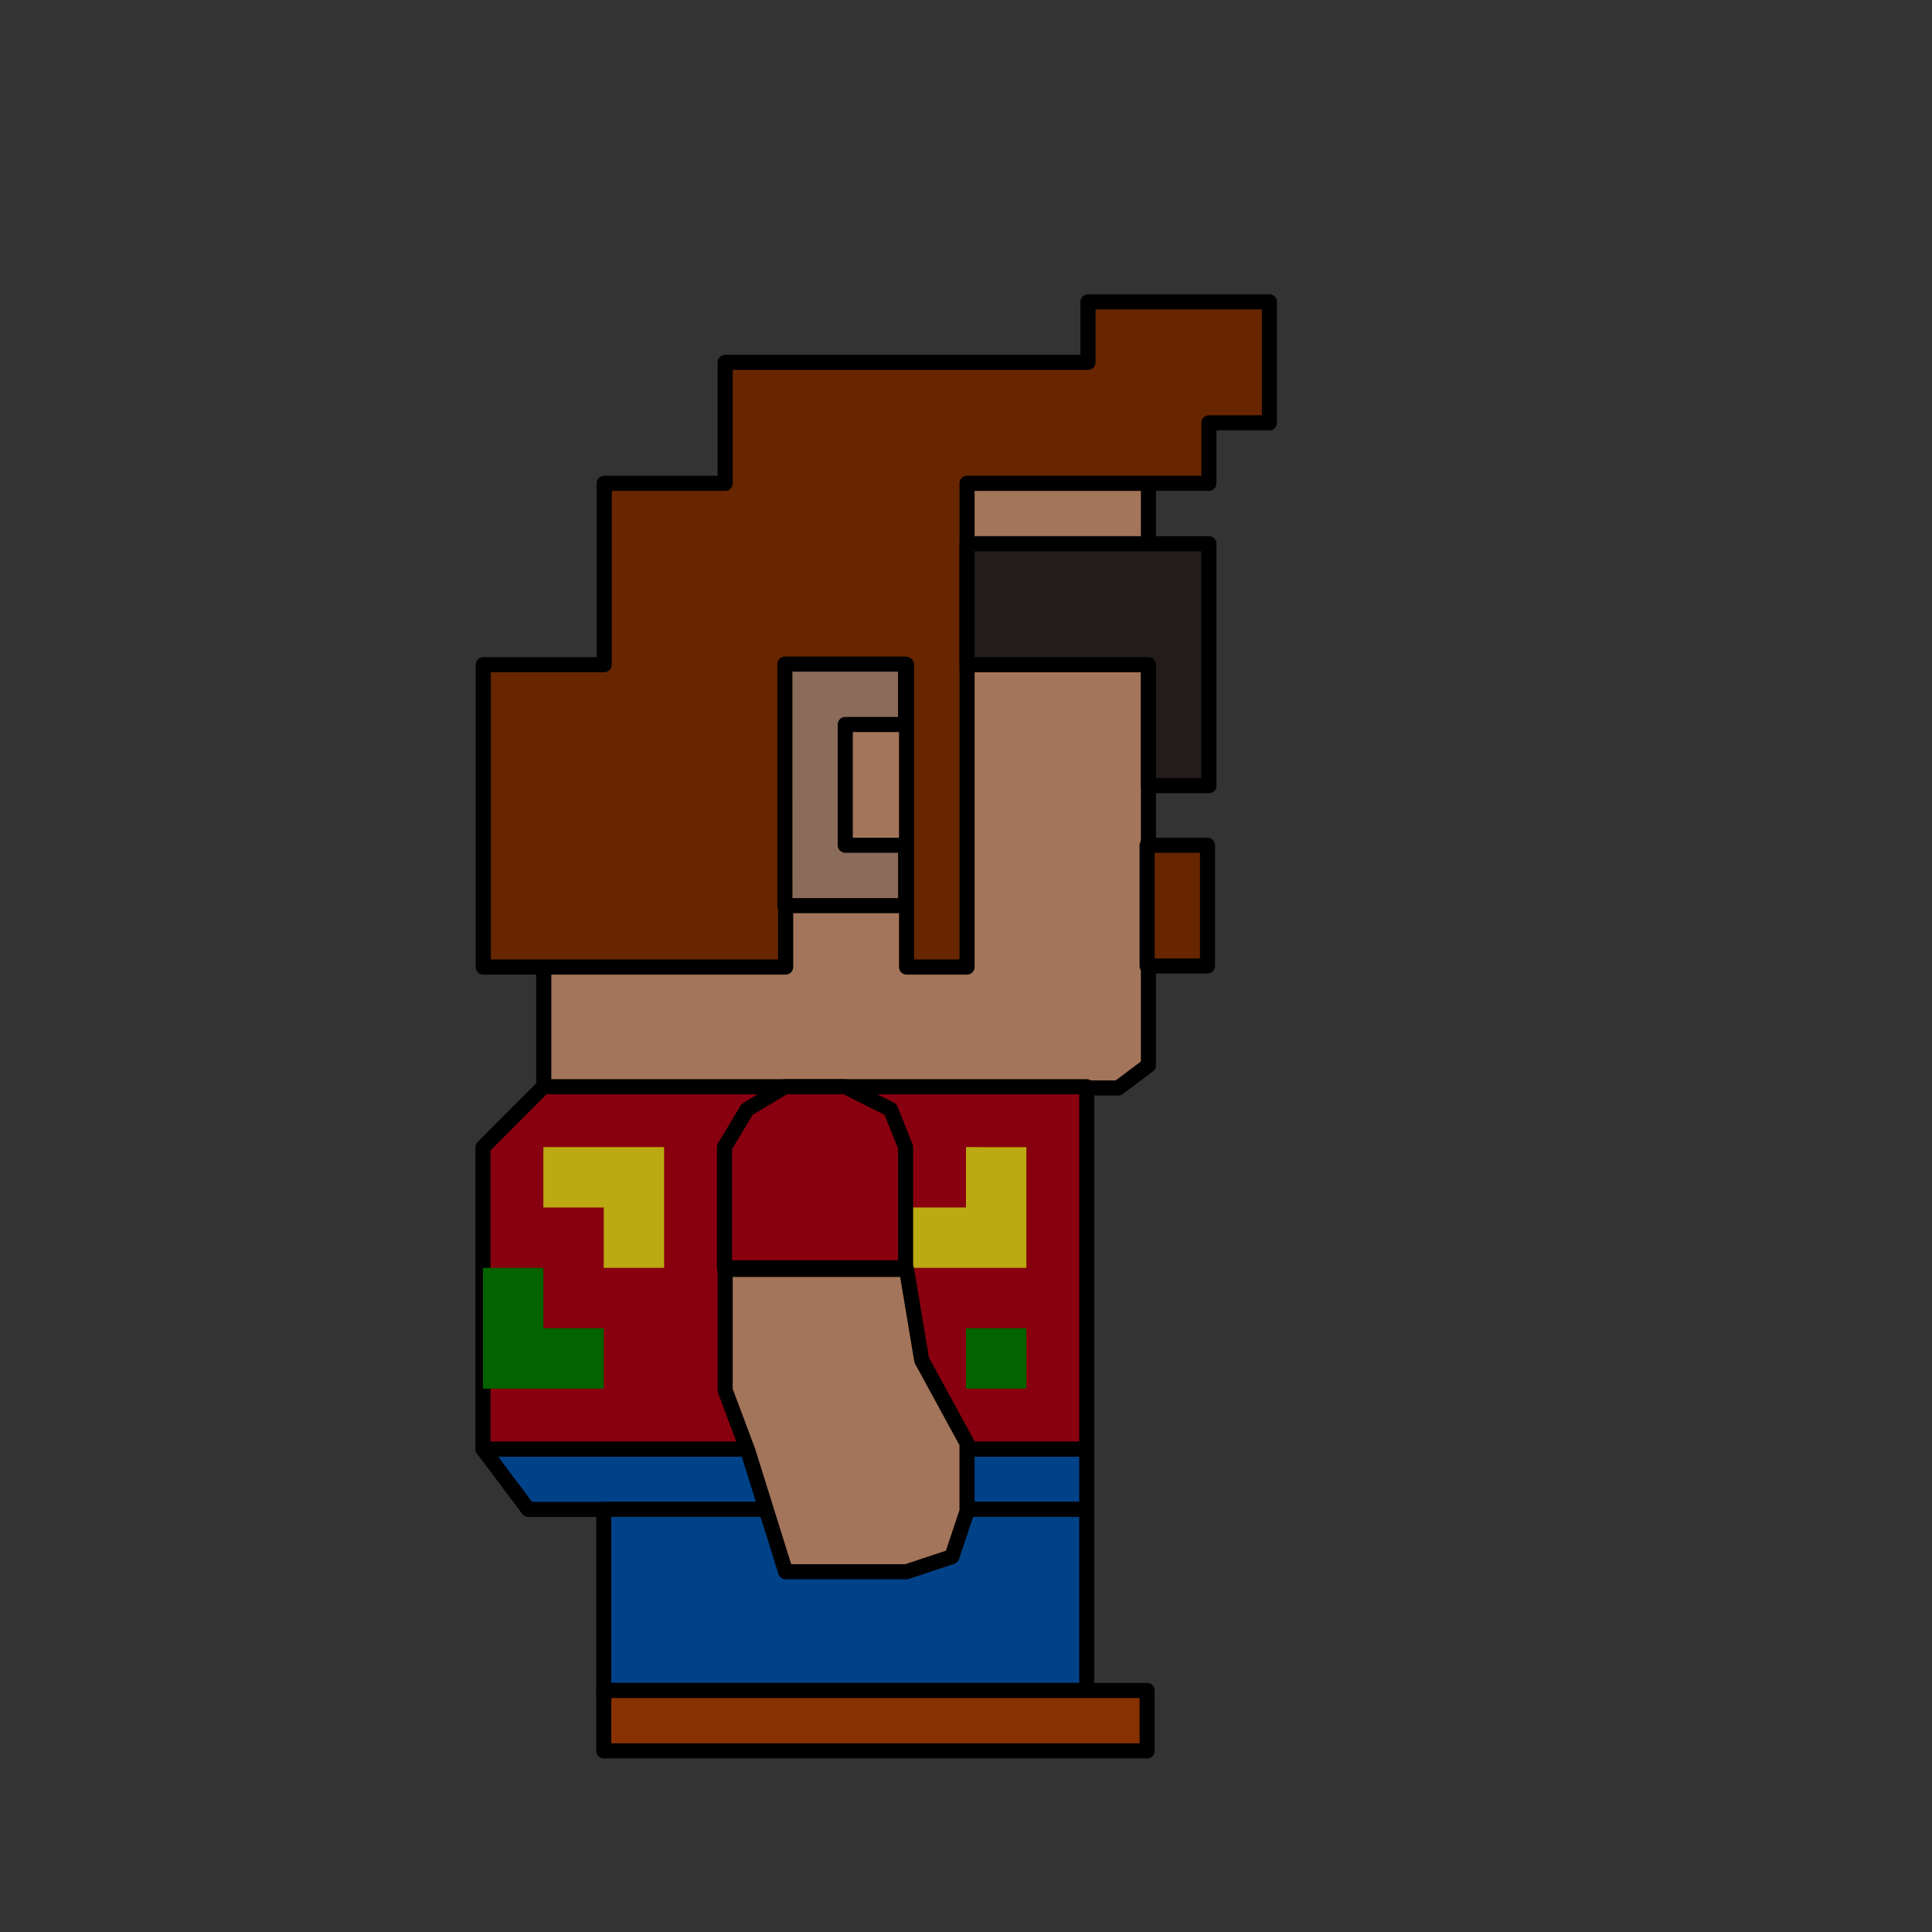 <?xml version="1.0" encoding="UTF-8" standalone="no"?>
<svg
   xmlns:dc="http://purl.org/dc/elements/1.1/"
   xmlns:cc="http://creativecommons.org/ns#"
   xmlns:rdf="http://www.w3.org/1999/02/22-rdf-syntax-ns#"
   xmlns:svg="http://www.w3.org/2000/svg"
   xmlns="http://www.w3.org/2000/svg"
   xmlns:sodipodi="http://sodipodi.sourceforge.net/DTD/sodipodi-0.dtd"
   xmlns:inkscape="http://www.inkscape.org/namespaces/inkscape"
   width="256"
   height="256"
   viewBox="0 0 67.733 67.733"
   version="1.1"
   id="svg8"
   inkscape:version="1.0.2 (e86c870879, 2021-01-15)"
   sodipodi:docname="perso.svg">
  <rect x="0" y="0" width="67.733" height="67.733" fill="#333333" stroke="none"/>
  <defs
     id="defs2" />
  <sodipodi:namedview
     id="base"
     pagecolor="#3d3d3d"
     bordercolor="#666666"
     borderopacity="1.0"
     inkscape:pageopacity="0"
     inkscape:pageshadow="2"
     inkscape:zoom="1.4"
     inkscape:cx="199.63371"
     inkscape:cy="199.69163"
     inkscape:document-units="mm"
     inkscape:current-layer="layer1"
     inkscape:document-rotation="0"
     showgrid="true"
     units="px"
     inkscape:window-width="1920"
     inkscape:window-height="1015"
     inkscape:window-x="1680"
     inkscape:window-y="40"
     inkscape:window-maximized="1">
    <inkscape:grid
       type="xygrid"
       id="grid833"
       empspacing="32"
       empcolor="#ffa13f"
       empopacity="0.251" />
  </sodipodi:namedview>
  <g
     inkscape:label="Calque 1"
     inkscape:groupmode="layer"
     id="layer1">
    <path
       id="rect888"
       style="fill:#004288;fill-opacity:1;stroke:#000000;stroke-width:0.529;stroke-linecap:round;stroke-linejoin:round;stroke-opacity:1;paint-order:markers stroke fill"
       d="M 73.29,45.773 H 94.456 v 2.117 l -19.579,-10e-7 z"
       sodipodi:nodetypes="ccccc" />
    <path
       id="rect890"
       style="fill:#004288;fill-opacity:1;stroke:#000000;stroke-width:0.529;stroke-linecap:round;stroke-linejoin:round;stroke-opacity:1;paint-order:markers stroke fill"
       d="m 74.612,55.827 4.763,-1.587 h 8.467 l 3.704,1.587 v 6.35 H 74.612 Z"
       sodipodi:nodetypes="ccccccc" />
    <rect
       style="fill:#883000;fill-opacity:1;stroke:#000000;stroke-width:0.529;stroke-linecap:round;stroke-linejoin:round;stroke-opacity:1;paint-order:markers stroke fill"
       id="rect892"
       width="19.05"
       height="2.117"
       x="74.613"
       y="62.177" />
    <g
       id="g921"
       inkscape:transform-center-x="-1.0576961"
       inkscape:transform-center-y="-13.757417"
       transform="translate(68.527,13.229)"
       style="fill:#351300;fill-opacity:1">
      <path
         id="rect878"
         style="fill:#a3755a;fill-opacity:1;stroke:#000000;stroke-width:2;stroke-linecap:round;stroke-linejoin:round;stroke-opacity:1;paint-order:markers stroke fill"
         d="M 64,24 40,80 h -8 v 24 h 8 8 60 l 4,-3 V 24 Z"
         transform="scale(0.265)"
         sodipodi:nodetypes="cccccccccc" />
      <path
         id="rect866"
         style="fill:#351300;fill-opacity:1;stroke:none;stroke-width:2;stroke-linecap:round;stroke-linejoin:round;stroke-opacity:1;paint-order:markers stroke fill"
         d="M 105,-2 104,8 58,7 l -2,18 -15,-2 v 25 l -15,1 L 24,88 H 64 L 63,47 h 18 l -1,40 7,1 L 88,48 V 24 h 32 v -8 h 8 L 129,-2.5196851e-6 Z"
         transform="scale(0.265)"
         sodipodi:nodetypes="cccccccccccccccccccc" />
      <path
         id="rect880"
         style="fill:#101010;fill-opacity:1;stroke:#000000;stroke-width:2;stroke-linecap:round;stroke-linejoin:round;stroke-opacity:1;paint-order:markers stroke fill"
         d="m 88,32 -4e-6,9 5,1 7,3 6,1 h 4 L 112,64 l 5,-2 2,-32 z"
         transform="scale(0.265)"
         sodipodi:nodetypes="cccccccccc" />
      <path
         id="rect884"
         style="fill:#672600;fill-opacity:1;stroke:#000000;stroke-width:0.529;stroke-linecap:round;stroke-linejoin:round;stroke-opacity:1;paint-order:markers stroke fill"
         d="m 29.104,18.785 2.117,0.794 0.529,3.44 -2.117,0.265 -1e-6,-2.646 z"
         sodipodi:nodetypes="cccccc" />
      <path
         id="rect895"
         style="fill:#8f6247;fill-opacity:1;stroke:#000000;stroke-width:0.529;stroke-linecap:round;stroke-linejoin:round;stroke-opacity:1;paint-order:markers stroke fill"
         d="m 17.462,13.229 3.44,-0.265 0.265,1.852 -2.117,0.265 1e-6,3.969 1.323,0.265 -0.265,1.852 -1.323,0.529 -1.852,-0.529 z"
         sodipodi:nodetypes="cccccccccc" />
    </g>
    <g
       id="g958"
       transform="translate(109.273,-16.404)">
      <path
         id="rect886"
         style="fill:#88000f;fill-opacity:1;stroke:#000000;stroke-width:0.529;stroke-linecap:round;stroke-linejoin:round;stroke-opacity:1;paint-order:markers stroke fill"
         d="m 8.467,27.517 19.05,-1e-6 v 12.7 H 6.35 V 29.639 Z"
         sodipodi:nodetypes="cccccc" />
      <path
         style="fill:#bbaa11;fill-opacity:1;stroke:none;stroke-width:0.529;stroke-linecap:round;stroke-linejoin:round;stroke-opacity:1;paint-order:markers stroke fill"
         d="M 23.283,29.633 V 31.75 h -2.117 v 2.117 H 25.4 v -4.233 z"
         id="path912" />
      <path
         style="fill:#bbaa11;fill-opacity:1;stroke:none;stroke-width:0.529;stroke-linecap:round;stroke-linejoin:round;stroke-opacity:1;paint-order:markers stroke fill"
         d="M 8.467,29.633 H 12.7 v 4.233 H 10.583 V 31.75 H 8.467 Z"
         id="path910" />
      <path
         style="fill:#026300;fill-opacity:1;stroke:none;stroke-width:0.529;stroke-linecap:round;stroke-linejoin:round;stroke-opacity:1;paint-order:markers stroke fill"
         d="m 6.35,33.867 h 2.117 v 2.117 H 10.583 V 38.1 H 6.35 Z"
         id="path914" />
      <path
         style="fill:#026300;fill-opacity:1;stroke:none;stroke-width:0.529;stroke-linecap:round;stroke-linejoin:round;stroke-opacity:1;paint-order:markers stroke fill"
         d="M 16.933,33.867 H 19.05 v 2.117 h 2.117 V 38.1 h -4.233 z"
         id="path914-3" />
      <rect
         style="fill:#bbaa11;fill-opacity:1;stroke:none;stroke-width:0.529;stroke-linecap:round;stroke-linejoin:round;stroke-opacity:1;paint-order:markers stroke fill"
         id="rect947"
         width="2.117"
         height="2.117"
         x="16.933"
         y="29.633" />
      <rect
         style="fill:#026300;fill-opacity:1;stroke:none;stroke-width:0.529;stroke-linecap:round;stroke-linejoin:round;stroke-opacity:1;paint-order:markers stroke fill"
         id="rect949"
         width="2.117"
         height="2.117"
         x="23.283"
         y="35.983" />
    </g>
    <g
       id="g925"
       transform="translate(103.717,5.027)">
      <path
         id="rect897"
         style="fill:#88000f;fill-opacity:1;stroke:#000000;stroke-width:0.529;stroke-linecap:round;stroke-linejoin:round;stroke-opacity:1;paint-order:markers stroke fill"
         d="m 14.817,29.633 0.794,-1.323 1.323,-0.794 H 19.05 l 1.587,0.794 0.529,1.323 v 4.233 h -6.35 z"
         sodipodi:nodetypes="ccccccccc" />
      <path
         id="rect899"
         style="fill:#a3755a;fill-opacity:1;stroke:#000000;stroke-width:2;stroke-linecap:round;stroke-linejoin:round;stroke-opacity:1;paint-order:markers stroke fill"
         d="m 56,128 v 16 l 3,8 L 64,168 h 16 l 6,-2 2,-6 v -9 l -6,-11 L 80,128 Z"
         transform="scale(0.265)"
         sodipodi:nodetypes="ccccccccccc" />
    </g>
    <path
       id="rect888-6"
       style="fill:#004288;fill-opacity:1;stroke:#000000;stroke-width:0.529;stroke-linecap:round;stroke-linejoin:round;stroke-opacity:1;paint-order:markers stroke fill"
       d="M 16.933,50.8 H 38.1 v 2.117 l -19.579,-10e-7 z"
       sodipodi:nodetypes="ccccc" />
    <g
       id="g962-7"
       inkscape:transform-center-x="-1.0397721"
       inkscape:transform-center-y="4.1934964"
       transform="translate(10.583,10.583)">
      <rect
         style="fill:#004288;fill-opacity:1;stroke:#000000;stroke-width:0.529;stroke-linecap:round;stroke-linejoin:round;stroke-opacity:1;paint-order:markers stroke fill"
         id="rect890-5"
         width="16.933"
         height="6.35"
         x="10.583"
         y="42.333" />
      <rect
         style="fill:#883000;fill-opacity:1;stroke:#000000;stroke-width:0.529;stroke-linecap:round;stroke-linejoin:round;stroke-opacity:1;paint-order:markers stroke fill"
         id="rect892-3"
         width="19.05"
         height="2.117"
         x="10.583"
         y="48.683" />
    </g>
    <g
       id="g921-5"
       inkscape:transform-center-x="-1.0576961"
       inkscape:transform-center-y="-13.757417"
       transform="translate(10.583,10.583)">
      <path
         id="rect878-6"
         style="fill:#a3755a;fill-opacity:1;stroke:#000000;stroke-width:2;stroke-linecap:round;stroke-linejoin:round;stroke-opacity:1;paint-order:markers stroke fill"
         d="M 64,24 40,80 h -8 v 24 h 8 8 60 l 4,-3 V 24 Z"
         transform="scale(0.265)"
         sodipodi:nodetypes="cccccccccc" />
      <path
         id="rect866-2"
         style="fill:#672600;fill-opacity:1;stroke:#000000;stroke-width:2;stroke-linecap:round;stroke-linejoin:round;stroke-opacity:1;paint-order:markers stroke fill"
         d="M 104,0 V 8 H 56 V 24 H 40 V 48 H 24 V 88 H 64 V 48 h 16 v 40 h 8 V 48 24 h 32 v -8 h 8 V 0 Z"
         transform="scale(0.265)" />
      <path
         id="rect880-9"
         style="fill:#241b1b;fill-opacity:1;stroke:#000000;stroke-width:2;stroke-linecap:round;stroke-linejoin:round;stroke-opacity:1;paint-order:markers stroke fill"
         d="m 88,32 v 16 h 24 v 16 h 8 V 48 40 32 Z"
         transform="scale(0.265)" />
      <rect
         style="fill:#672600;fill-opacity:1;stroke:#000000;stroke-width:0.529;stroke-linecap:round;stroke-linejoin:round;stroke-opacity:1;paint-order:markers stroke fill"
         id="rect884-1"
         width="2.117"
         height="4.233"
         x="29.633"
         y="19.05" />
      <path
         id="rect895-2"
         style="fill:#8b6b59;fill-opacity:1;stroke:#000000;stroke-width:0.529;stroke-linecap:round;stroke-linejoin:round;stroke-opacity:1;paint-order:markers stroke fill"
         d="m 16.933,12.7 h 4.233 l 1e-6,2.117 H 19.05 V 19.05 h 2.117 l -1e-6,2.117 h -4.233 z"
         sodipodi:nodetypes="ccccccccc" />
    </g>
    <g
       id="g958-7"
       transform="translate(10.583,10.583)">
      <path
         id="rect886-0"
         style="fill:#88000f;fill-opacity:1;stroke:#000000;stroke-width:0.529;stroke-linecap:round;stroke-linejoin:round;stroke-opacity:1;paint-order:markers stroke fill"
         d="m 8.467,27.517 19.05,-1e-6 v 12.7 H 6.35 V 29.639 Z"
         sodipodi:nodetypes="cccccc" />
      <path
         style="fill:#bbaa11;fill-opacity:1;stroke:none;stroke-width:0.529;stroke-linecap:round;stroke-linejoin:round;stroke-opacity:1;paint-order:markers stroke fill"
         d="M 23.283,29.633 V 31.75 h -2.117 v 2.117 H 25.4 v -4.233 z"
         id="path912-9" />
      <path
         style="fill:#bbaa11;fill-opacity:1;stroke:none;stroke-width:0.529;stroke-linecap:round;stroke-linejoin:round;stroke-opacity:1;paint-order:markers stroke fill"
         d="M 8.467,29.633 H 12.7 v 4.233 H 10.583 V 31.75 H 8.467 Z"
         id="path910-3" />
      <path
         style="fill:#026300;fill-opacity:1;stroke:none;stroke-width:0.529;stroke-linecap:round;stroke-linejoin:round;stroke-opacity:1;paint-order:markers stroke fill"
         d="m 6.35,33.867 h 2.117 v 2.117 H 10.583 V 38.1 H 6.35 Z"
         id="path914-6" />
      <path
         style="fill:#026300;fill-opacity:1;stroke:none;stroke-width:0.529;stroke-linecap:round;stroke-linejoin:round;stroke-opacity:1;paint-order:markers stroke fill"
         d="M 16.933,33.867 H 19.05 v 2.117 h 2.117 V 38.1 h -4.233 z"
         id="path914-3-0" />
      <rect
         style="fill:#bbaa11;fill-opacity:1;stroke:none;stroke-width:0.529;stroke-linecap:round;stroke-linejoin:round;stroke-opacity:1;paint-order:markers stroke fill"
         id="rect947-6"
         width="2.117"
         height="2.117"
         x="16.933"
         y="29.633" />
      <rect
         style="fill:#026300;fill-opacity:1;stroke:none;stroke-width:0.529;stroke-linecap:round;stroke-linejoin:round;stroke-opacity:1;paint-order:markers stroke fill"
         id="rect949-2"
         width="2.117"
         height="2.117"
         x="23.283"
         y="35.983" />
    </g>
    <g
       id="g925-6"
       transform="translate(10.583,10.583)">
      <path
         id="rect897-1"
         style="fill:#88000f;fill-opacity:1;stroke:#000000;stroke-width:0.529;stroke-linecap:round;stroke-linejoin:round;stroke-opacity:1;paint-order:markers stroke fill"
         d="m 14.817,29.633 0.794,-1.323 1.323,-0.794 H 19.05 l 1.587,0.794 0.529,1.323 v 4.233 h -6.35 z"
         sodipodi:nodetypes="ccccccccc" />
      <path
         id="rect899-8"
         style="fill:#a3755a;fill-opacity:1;stroke:#000000;stroke-width:2;stroke-linecap:round;stroke-linejoin:round;stroke-opacity:1;paint-order:markers stroke fill"
         d="m 56,128 v 16 l 3,8 L 64,168 h 16 l 6,-2 2,-6 v -9 l -6,-11 L 80,128 Z"
         transform="scale(0.265)"
         sodipodi:nodetypes="ccccccccccc" />
    </g>
    <path
       id="rect866-7"
       style="fill:#672600;fill-opacity:1;stroke:none;stroke-width:0.529;stroke-linecap:round;stroke-linejoin:round;stroke-opacity:1;paint-order:markers stroke fill"
       d="m 96.573,13.494 -0.265,2.381 -12.171,0.265 -0.265,4.233 -3.969,-0.265 -0.265,6.085 -3.704,0.529 -0.529,9.26 9.79,0.265 L 84.667,25.4 l 5.556,-0.265 -0.265,10.848 h 1.323 L 91.546,25.929 91.281,19.05 l 8.731,0.265 -0.265,-2.381 2.117,0.265 0.265,-3.704 z"
       sodipodi:nodetypes="cccccccccccccccccccc" />
    <path
       style="fill:#ffffff;fill-opacity:0.056;stroke:none;stroke-width:0.529;stroke-linecap:round;stroke-linejoin:round;stroke-opacity:1;paint-order:markers stroke fill"
       d="m 82.55,20.637 h 1.852 c 0,0 0,-1.323 0,-1.323 l 1.852,0.265 0.794,1.058 2.117,0.529 0.794,1.587 h 0.794 v 1.587 l -1.587,0.265 -0.529,-0.794 -2.381,-0.265 -0.794,-1.852 -2.117,0.265 z"
       id="path1094" />
  </g>
</svg>
